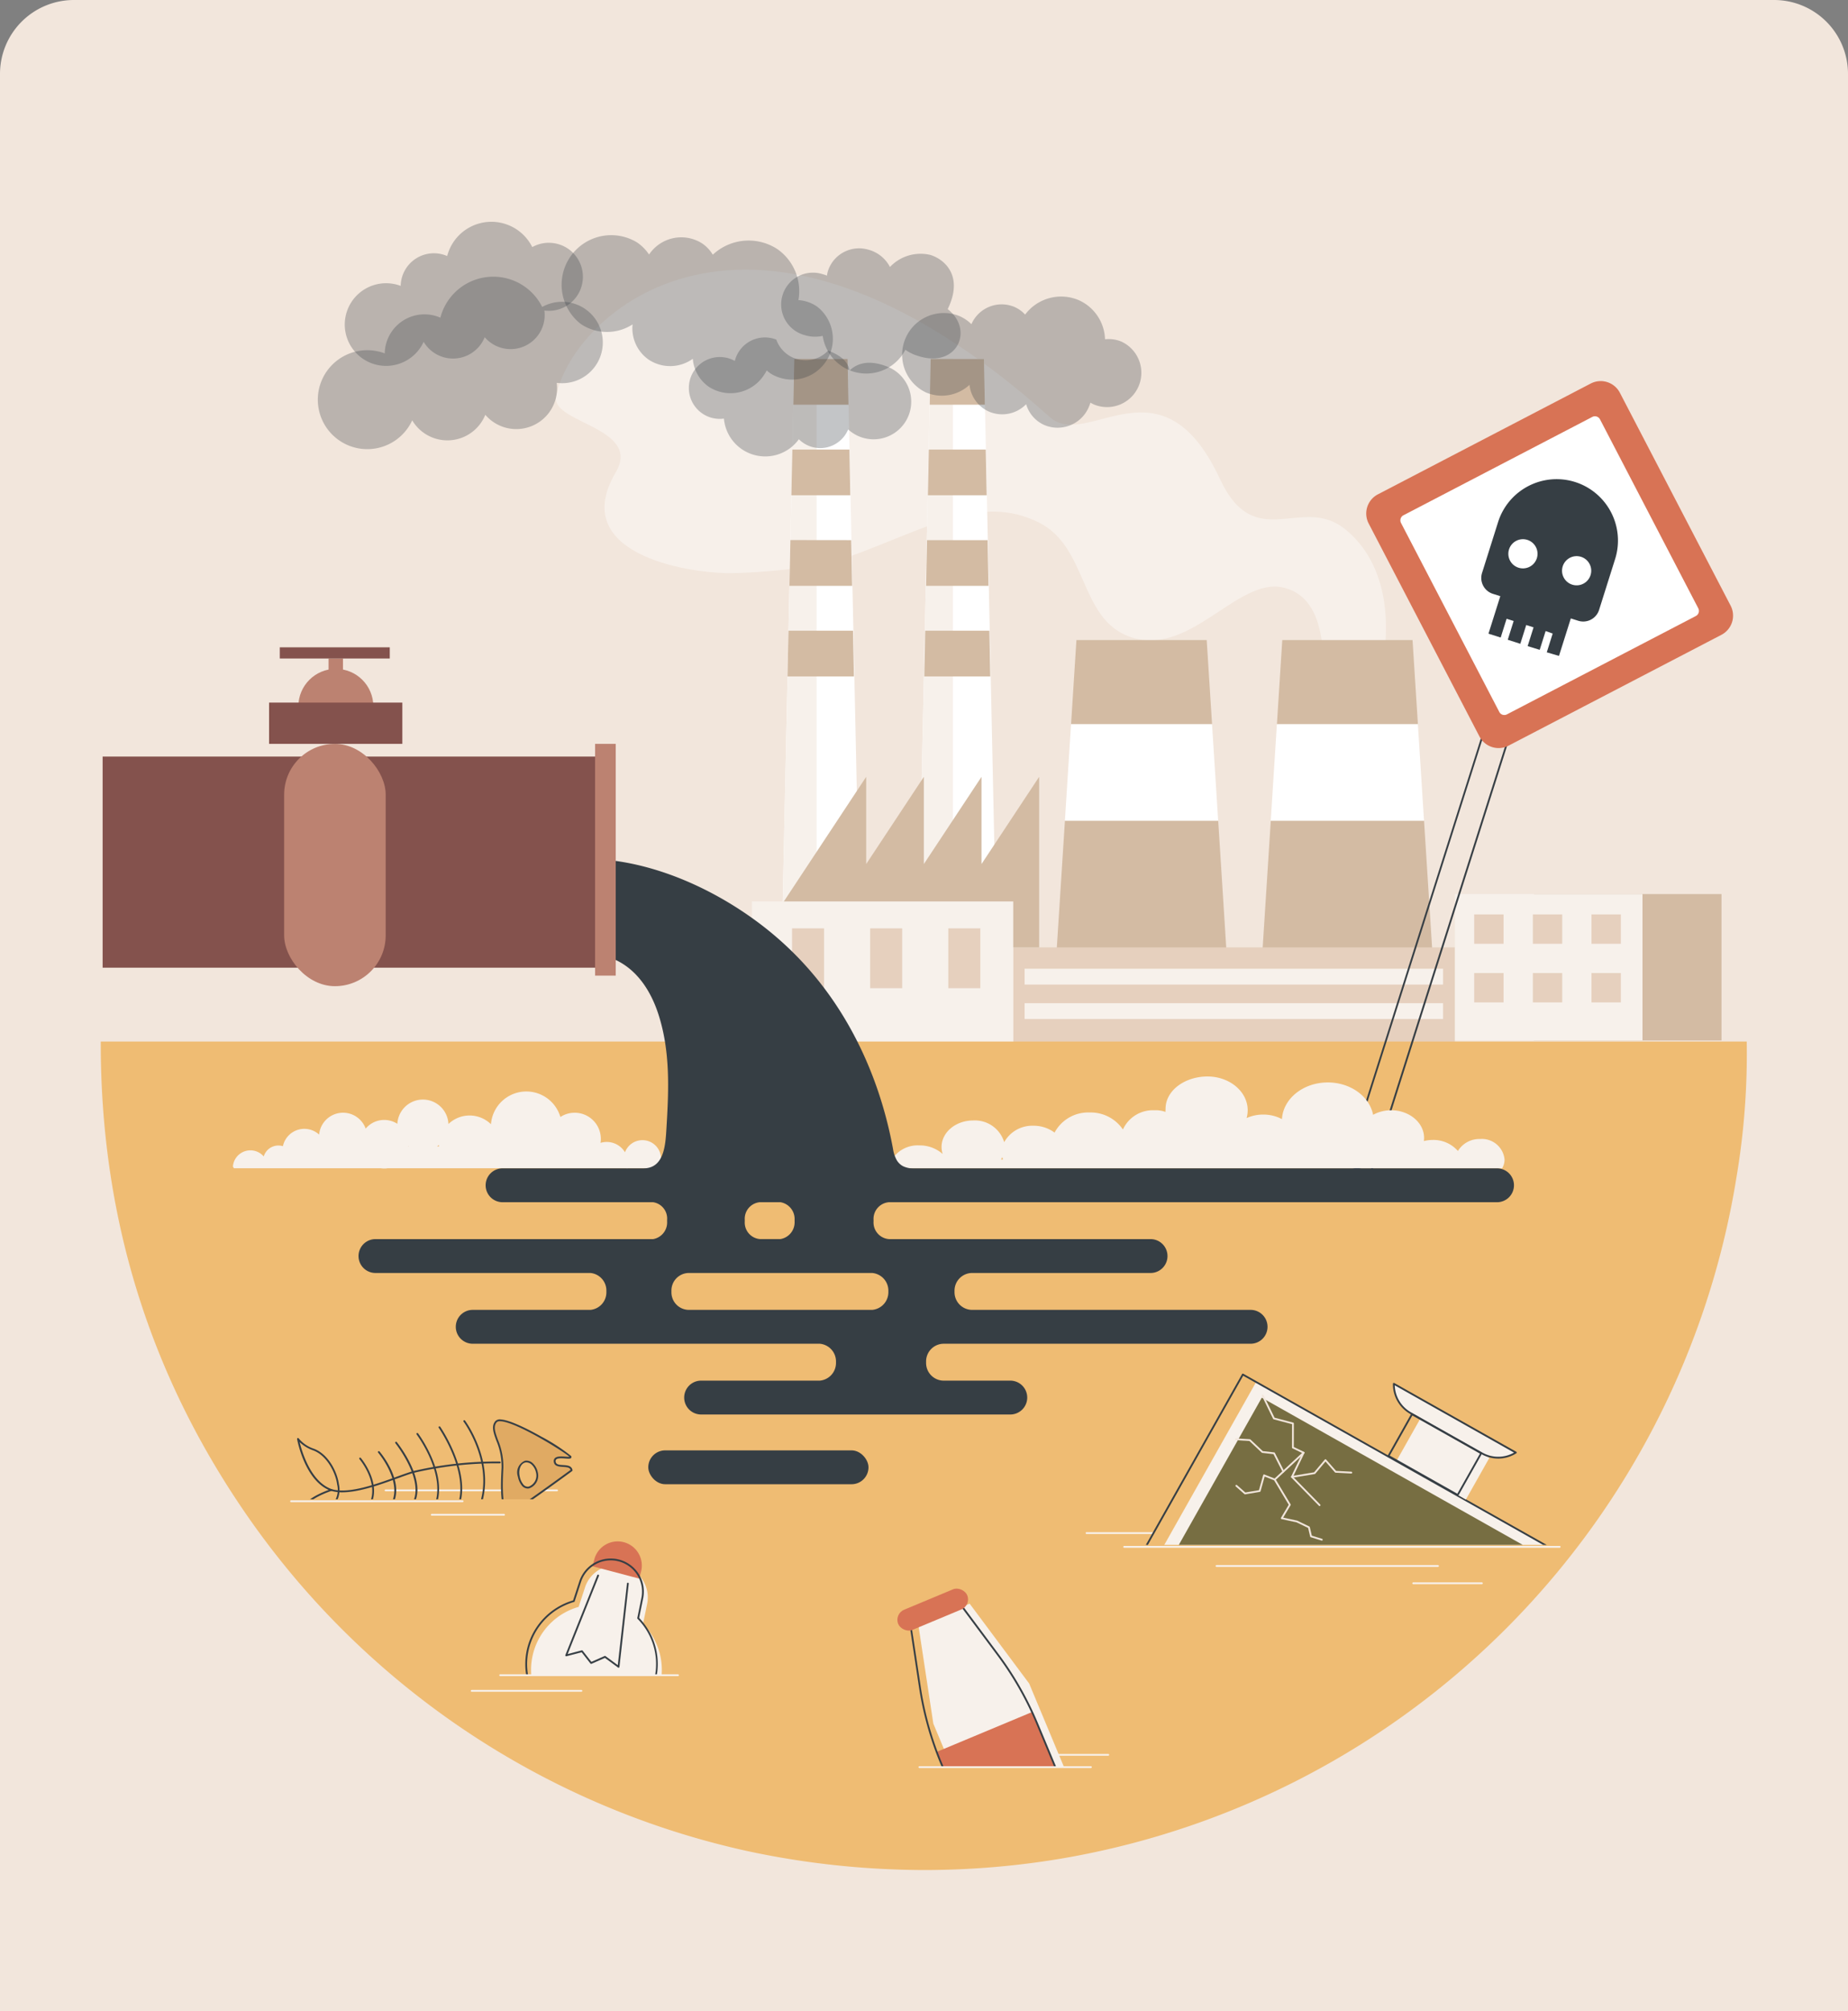 <svg xmlns="http://www.w3.org/2000/svg" xmlns:xlink="http://www.w3.org/1999/xlink" width="250" height="272" viewBox="0 0 250 272"><rect x="0" y="0" width="250" height="272" fill="#808080" stroke="none"/><defs><clipPath id="a"><path d="M1484.966,1619.6h-67.342l-1.12-25.579h68.462Z" transform="translate(-1416.504 -1594.022)" fill="none"/></clipPath><clipPath id="b"><rect width="41.805" height="24.867" fill="none"/></clipPath><clipPath id="c"><rect width="30.117" height="20.59" fill="none"/></clipPath><clipPath id="d"><rect width="38.818" height="11.757" fill="none"/></clipPath></defs><g transform="translate(6642 9031)"><g transform="translate(94 -66)"><path d="M10,0H240a10,10,0,0,1,10,10V272a0,0,0,0,1,0,0H0a0,0,0,0,1,0,0V10A10,10,0,0,1,10,0Z" transform="translate(-6736 -8965)" fill="#f2e6dc"/><g transform="translate(-7058.158 -9270)"><path d="M558.7,446.4q0,1.148-.024,2.287-.064,3.221-.311,6.4A111.246,111.246,0,0,1,459.5,557.134q-4,.435-8.077.582h-.016q-1.457.052-2.927.07c-.271.005-.545.005-.816.005H447.5c-.327,0-.655,0-.982-.005q-1.55-.008-3.091-.064a111.79,111.79,0,0,1-16.012-1.71q-1.747-.314-3.47-.687c-.29-.059-.58-.123-.869-.188a111.237,111.237,0,0,1-86.694-99.217c-.024-.279-.046-.561-.067-.84q-.246-3.177-.311-6.4-.024-1.139-.024-2.287a111.359,111.359,0,1,1,222.719,0Z" transform="translate(-0.168 0)" fill="#f2e6dc"/><g transform="translate(365.101 335)"><path d="M908.086,408.106c5.1,4.569,15.113-8.665,23.036,8.39,4.676,10.065,10.977,2.192,16.733,6.624,3.741,2.88,6.781,8.52,5.358,18.046-2.148-.62-5.96-.139-8.108-.759-.229-2.171-.479-8.215-5.547-9.273-6.185-1.292-12.622,9.61-20.7,6.664-6.8-2.482-5.608-12.11-12.221-15.425-7.934-3.977-15.151.86-26.151,4.784-4.126,1.472-12.529,2.05-15.679,2.05-6.1,0-21.877-2.741-15.438-13.621,3.592-6.069-8.683-6.669-8.062-10.211C843.208,394.53,867.108,371.408,908.086,408.106Z" transform="translate(-809.017 -381.688)" fill="#fff" opacity="0.4"/><g transform="translate(58.785 18.554)"><g transform="translate(41.236 38.022)"><g transform="translate(27.848)"><path d="M1648.983,841.075h-22.928l1.1-17.214,5.72-6.541-4.887-6.541.723-11.361h17.624l.723,11.361-4.887,6.541,5.72,6.541Z" transform="translate(-1626.055 -799.418)" fill="#d3bba3"/><path d="M1635.05,905.759h20.736l-.833-13.082h-19.071Z" transform="translate(-1633.954 -881.316)" fill="#fff"/></g><path d="M1420.387,841.075h-22.928l1.1-17.214,5.72-6.541-4.887-6.541.723-11.361h17.625l.723,11.361-4.887,6.541,5.72,6.541Z" transform="translate(-1397.459 -799.418)" fill="#d3bba3"/><path d="M1406.454,905.759h20.737l-.833-13.082h-19.071Z" transform="translate(-1405.358 -881.316)" fill="#fff"/></g><g transform="translate(35.344 79.584)"><rect width="59.755" height="12.772" fill="#e6d0be"/><rect width="56.612" height="2.14" transform="translate(1.537 2.888)" fill="#f7f1eb"/><rect width="56.612" height="2.14" transform="translate(1.537 7.55)" fill="#f7f1eb"/></g><g transform="translate(3.674)"><g transform="translate(18.447)"><path d="M1240.553,583.286h11.311l-2.05-95.98H1242.6Z" transform="translate(-1240.553 -487.306)" fill="#fff"/><path d="M1245.622,583.285h-5.069l2.05-95.98h3.019Z" transform="translate(-1240.553 -487.305)" fill="#f7f1eb"/><path d="M1256.365,493.49l.123-6.185h7.212l.123,6.185Z" transform="translate(-1254.439 -487.305)" fill="#d3bba3"/><path d="M1262.306,594.061h-7.948l.123-6.185h7.7Z" transform="translate(-1252.677 -575.625)" fill="#d3bba3"/><path d="M1260.789,694.633h-8.437l.124-6.185h8.19Z" transform="translate(-1250.915 -663.944)" fill="#d3bba3"/><path d="M1259.271,795.2h-8.926l.123-6.185h8.679Z" transform="translate(-1249.152 -752.263)" fill="#d3bba3"/></g><path d="M1089.126,583.286h11.311l-2.05-95.98h-7.212Z" transform="translate(-1089.126 -487.306)" fill="#fff"/><path d="M1094.194,583.522h-5.068l2.049-95.947,3.019,0Z" transform="translate(-1089.125 -487.542)" fill="#f7f1eb"/><path d="M1104.938,493.49l.123-6.185h7.212l.123,6.185Z" transform="translate(-1103.011 -487.305)" fill="#d3bba3"/><path d="M1110.693,594.061h-7.974l.132-6.185h7.718Z" transform="translate(-1101.063 -575.625)" fill="#d3bba3"/><path d="M1109.051,694.56h-8.48l.132-6.195,8.224.01Z" transform="translate(-1099.177 -663.872)" fill="#d3bba3"/><path d="M1107.409,795.2h-8.986l.132-6.185h8.73Z" transform="translate(-1097.291 -752.263)" fill="#d3bba3"/></g><g transform="translate(0 56.514)"><path d="M1091.484,963.012v-11.8l-7.8,11.8v-11.8l-7.8,11.8v-11.8l-15.247,23.07h38.647V951.21Z" transform="translate(-1060.433 -951.21)" fill="#d3bba3"/><rect width="35.344" height="18.987" transform="translate(0 16.856)" fill="#f7f1eb"/><g transform="translate(5.419 20.501)"><rect width="4.331" height="8.09" transform="translate(25.472 8.09) rotate(180)" fill="#e6d0be"/><rect width="4.331" height="8.09" transform="translate(14.902 8.09) rotate(180)" fill="#e6d0be"/><rect width="4.331" height="8.09" transform="translate(4.331 8.09) rotate(180)" fill="#e6d0be"/></g></g><g transform="translate(95.099 72.374)"><rect width="25.372" height="19.801" transform="translate(10.687)" fill="#d3bba3"/><rect width="25.372" height="19.801" fill="#f7f1eb"/><g transform="translate(2.606 2.752)"><rect width="3.973" height="3.972" fill="#e6d0be"/><rect width="3.973" height="3.972" transform="translate(0 7.93)" fill="#e6d0be"/><rect width="3.973" height="3.972" transform="translate(7.933)" fill="#e6d0be"/><rect width="3.973" height="3.972" transform="translate(7.933 7.93)" fill="#e6d0be"/><rect width="3.973" height="3.972" transform="translate(15.865)" fill="#e6d0be"/><rect width="3.973" height="3.972" transform="translate(15.865 7.93)" fill="#e6d0be"/></g></g></g><g transform="translate(0 0)"><path d="M634.062,337.837a4.608,4.608,0,0,0-2.25.584,6.178,6.178,0,0,0-11.51,1.21,4.493,4.493,0,0,0-6.289,4.037,5.591,5.591,0,1,0,3.106,7.566,4.625,4.625,0,0,0,8.262-.624A4.61,4.61,0,0,0,633.452,347a4.666,4.666,0,0,0,.61.041,4.6,4.6,0,1,0,0-9.2Z" transform="translate(-602.75 -335)" fill="#363e44" opacity="0.3"/><path d="M609.512,399.331a5.514,5.514,0,0,0-2.693.7,7.393,7.393,0,0,0-13.774,1.448,5.377,5.377,0,0,0-7.527,4.832,6.691,6.691,0,1,0,3.717,9.055,5.535,5.535,0,0,0,9.888-.747,5.517,5.517,0,0,0,9.659-4.324,5.6,5.6,0,0,0,.731.049,5.505,5.505,0,1,0,0-11.011Z" transform="translate(-576.413 -388.512)" fill="#363e44" opacity="0.3"/><path d="M1094.522,376.381a4.7,4.7,0,0,0,2.272.055,5.957,5.957,0,0,0,11.184,1.878,5.48,5.48,0,0,0,1.61.8c5.354,1.833,7.758-3.471,4.114-6.294,2.333-4.79-.8-6.911-2.406-7.348a5.711,5.711,0,0,0-5.406,1.645,4.609,4.609,0,0,0-2.91-2.337,4.426,4.426,0,0,0-5.5,2.951,4.116,4.116,0,0,0-.111.558,4.824,4.824,0,0,0-.567-.195,4.3,4.3,0,1,0-2.276,8.284Z" transform="translate(-1028.44 -361.006)" fill="#363e44" opacity="0.3"/><path d="M1255.107,424.036a4.4,4.4,0,0,0-2.254-.332,5.994,5.994,0,0,0-3.583-5.306,6.086,6.086,0,0,0-7.228,1.966,4.261,4.261,0,0,0-1.464-1.044,4.464,4.464,0,0,0-5.8,2.342,5.325,5.325,0,0,0-1.643-1.11,5.644,5.644,0,0,0-4.5,10.346,5.5,5.5,0,0,0,5.885-1.035,4.472,4.472,0,0,0,2.656,3.633,4.532,4.532,0,0,0,5.006-1.01,4.437,4.437,0,0,0,2.493,2.829,4.593,4.593,0,0,0,5.994-2.466,4.781,4.781,0,0,0,.208-.578,4.437,4.437,0,0,0,.531.275,4.642,4.642,0,0,0,3.7-8.51Z" transform="translate(-1146.307 -407.813)" fill="#363e44" opacity="0.3"/><path d="M881.66,358.925a5.005,5.005,0,0,0-2.5-.859,6.927,6.927,0,0,0-2.849-6.9,7.1,7.1,0,0,0-8.734.759,4.831,4.831,0,0,0-1.429-1.519,5.244,5.244,0,0,0-7.192,1.494,6.035,6.035,0,0,0-1.617-1.632,6.711,6.711,0,0,0-7.591,11.046,6.373,6.373,0,0,0,6.978.038,5.156,5.156,0,0,0,2.183,4.77,5.261,5.261,0,0,0,5.966-.118,5.086,5.086,0,0,0,2.185,3.8,5.4,5.4,0,0,0,7.44-1.6,5.848,5.848,0,0,0,.374-.627,5,5,0,0,0,.543.43,5.52,5.52,0,0,0,6.244-9.086Z" transform="translate(-814.093 -347.474)" fill="#363e44" opacity="0.3"/><path d="M991.381,474.116a4.189,4.189,0,0,0,2.1.253,5.612,5.612,0,0,0,10.139,2.792,4.088,4.088,0,0,0,6.668-1.33,5.091,5.091,0,1,0,5.3-8.491c-1.914-.75-3.727-.794-5.121.536-.228-1.412-1.455-2.145-2.888-2.706a4.2,4.2,0,0,1-7.012-1.487,4.2,4.2,0,0,0-5.442,2.36,4.155,4.155,0,0,0-.168.528,4.261,4.261,0,0,0-.5-.237,4.183,4.183,0,1,0-3.073,7.782Z" transform="translate(-938.492 -447.751)" fill="#363e44" opacity="0.3"/></g></g><path d="M558.458,1245.111a100.643,100.643,0,0,1-1.4,18.439,111.428,111.428,0,0,1-90.894,92q-3.424.59-6.879.965-4,.435-8.077.583h-.016q-1.457.052-2.927.07c-.271.005-.545.005-.816.005h-.164c-.327,0-.655,0-.982-.005-.982-.011-1.961-.032-2.938-.07a114.635,114.635,0,0,1-16.717-1.815q-1.465-.27-2.917-.577c-.29-.059-.58-.124-.869-.188A111.455,111.455,0,0,1,355,1308.376q-19.282-28.345-19.213-63.265S558.458,1245.108,558.458,1245.111Z" transform="translate(0 -799.238)" fill="#efbc73"/><g transform="translate(504.175 356.545)"><path d="M1721.466,942.074a.13.13,0,0,1-.034,0l-3.313-.96a.121.121,0,0,1-.082-.154l19.391-61.15a.124.124,0,0,1,.06-.071.12.12,0,0,1,.093-.008l3.287,1.043a.121.121,0,0,1,.079.153l-19.364,61.067A.122.122,0,0,1,1721.466,942.074Zm-3.16-1.164,3.079.892,19.292-60.837-3.055-.969Z" transform="translate(-1718.03 -834.906)" fill="#363e44"/><g transform="translate(2.809 0)"><path d="M1771.454,512.187l-28.794,14.989a2.925,2.925,0,0,0-1.244,3.943l14.985,28.8a2.922,2.922,0,0,0,3.942,1.244l28.794-14.989a2.925,2.925,0,0,0,1.244-3.943l-14.984-28.8A2.923,2.923,0,0,0,1771.454,512.187Z" transform="translate(-1741.086 -511.856)" fill="#d87355"/><path d="M1792.83,591.341a.77.77,0,0,1-.453-.381L1779.082,565.4a.774.774,0,0,1,.329-1.044l25.547-13.3a.774.774,0,0,1,1.043.329l13.294,25.555a.773.773,0,0,1-.329,1.043l-25.547,13.3A.77.77,0,0,1,1792.83,591.341Z" transform="translate(-1774.376 -546.209)" fill="#fff"/><path d="M1881.517,621.116h0a8.306,8.306,0,0,0-10.42,5.424l-2.168,6.875a2.253,2.253,0,0,0,1.47,2.826l1,.316-1.6,5.071,1.652.525.8-2.539.956.3-.8,2.539,1.7.545.8-2.539.991.316-.8,2.539,1.632.5.8-2.539.956.337-.8,2.539,1.652.486,1.6-5.071,1,.317a2.252,2.252,0,0,0,2.825-1.471l2.168-6.875A8.309,8.309,0,0,0,1881.517,621.116Zm-7.649,11.592a1.974,1.974,0,1,1,2.476-1.289A1.974,1.974,0,0,1,1873.867,632.708Zm7.265,2.292a1.974,1.974,0,1,1,2.475-1.289A1.974,1.974,0,0,1,1881.132,635Z" transform="translate(-1853.262 -607.466)" fill="#363e44"/></g></g><path d="M1290.281,1292.391a3.384,3.384,0,0,0-3,1.62,4.389,4.389,0,0,0-3.392-1.494,4.847,4.847,0,0,0-1.215.154,3.216,3.216,0,0,0,.03-.427c0-2.065-1.994-3.74-4.454-3.74a5.054,5.054,0,0,0-2.445.614c-.476-2.482-3.038-4.378-6.128-4.378-3.327,0-6.043,2.2-6.2,4.959a5.405,5.405,0,0,0-2.533-.615,5.463,5.463,0,0,0-2.251.475,3.874,3.874,0,0,0,.148-1.055c0-2.524-2.437-4.57-5.442-4.57s-5.669,1.854-5.669,4.378c0,.1-.021.313-.013.415a3.8,3.8,0,0,0-1.514-.223,4.445,4.445,0,0,0-4.241,2.6,5.271,5.271,0,0,0-4.508-2.3,5.145,5.145,0,0,0-4.738,2.72,4.734,4.734,0,0,0-2.862-.929,4.344,4.344,0,0,0-3.953,2.223,4.141,4.141,0,0,0-4.2-2.934c-2.361,0-4.275,1.607-4.275,3.59a3.044,3.044,0,0,0,.154.943,4.663,4.663,0,0,0-3.141-1.16,4.1,4.1,0,0,0-4.231,3.1h83.057a2.389,2.389,0,0,0,.325-1.194A3.074,3.074,0,0,0,1290.281,1292.391Zm-64.814,2.774a3.349,3.349,0,0,0,.182-.325,3.107,3.107,0,0,0,.091.325Z" transform="translate(-767.894 -833.333)" fill="#f7f1eb"/><path d="M537.857,1307.061a2.512,2.512,0,0,0-2.358,1.641,2.884,2.884,0,0,0-3.308-1.274h0a3.538,3.538,0,0,0-5.432-3.5,4.8,4.8,0,0,0-9.392.979l0,0a4.132,4.132,0,0,0-5.752-.031l0,0a3.459,3.459,0,0,0-6.91-.023,3.273,3.273,0,0,0-4.289.644,3.25,3.25,0,0,0-6.294.813,2.962,2.962,0,0,0-4.9,1.567,2.079,2.079,0,0,0-1.547.134,1.991,1.991,0,0,0-.635.5,2.052,2.052,0,0,0-.413.754,2.377,2.377,0,0,0-3.8.264,2.336,2.336,0,0,0-.367,1.1,1.821,1.821,0,0,0,.14.232h19.872a2.937,2.937,0,0,0,.923,0H535.69c.031.054.067.109.1.16.018-.054.031-.106.044-.16h4.186a2.513,2.513,0,0,0-2.164-3.8Zm-31.674.868c0-.016,0-.033,0-.049l.074.049h-.077Zm3.888-.018q.137-.092.265-.2c0,.046,0,.1,0,.144v.052Z" transform="translate(-128.791 -847.848)" fill="#f7f1eb"/><g transform="translate(336.042 392.553)"><g transform="translate(34.572 28.733)"><rect width="29.793" height="4.581" rx="2.29" transform="translate(39.243 79.885)" fill="#363e44"/><path d="M775.728,1385.933H641.193a2.29,2.29,0,0,0-2.289,2.29h0a2.29,2.29,0,0,0,2.289,2.291h20.371a2.232,2.232,0,0,1,1.889,2.391v.208a2.286,2.286,0,0,1-1.89,2.391H623.952a2.291,2.291,0,0,0,0,4.581h29.13a2.383,2.383,0,0,1,2.156,2.391v.208a2.382,2.382,0,0,1-2.156,2.391H637.156a2.29,2.29,0,0,0-2.29,2.29h0a2.29,2.29,0,0,0,2.29,2.29h46.952a2.4,2.4,0,0,1,2.192,2.392v.209a2.4,2.4,0,0,1-2.192,2.389H668.054a2.29,2.29,0,0,0-2.29,2.29h0a2.29,2.29,0,0,0,2.29,2.29H709.88a2.29,2.29,0,0,0,2.29-2.29h0a2.29,2.29,0,0,0-2.29-2.29H700.83a2.39,2.39,0,0,1-2.342-2.389v-.209a2.391,2.391,0,0,1,2.391-2.392h41.51a2.29,2.29,0,0,0,2.29-2.29h0a2.29,2.29,0,0,0-2.29-2.29H704.7a2.391,2.391,0,0,1-2.365-2.39v-.209a2.391,2.391,0,0,1,2.368-2.391h24.2a2.291,2.291,0,0,0,0-4.581H693.476a2.258,2.258,0,0,1-2.095-2.391v-.209a2.261,2.261,0,0,1,2.072-2.39h82.275a2.29,2.29,0,0,0,2.29-2.291h0A2.29,2.29,0,0,0,775.728,1385.933Zm-82.341,16.543v.209a2.4,2.4,0,0,1-2.192,2.39H666.39a2.372,2.372,0,0,1-2.353-2.391v-.208a2.372,2.372,0,0,1,2.353-2.391H691.2A2.4,2.4,0,0,1,693.387,1402.476ZM680.7,1392.9v.209a2.3,2.3,0,0,1-1.921,2.391H676.02a2.244,2.244,0,0,1-2.061-2.391v-.208a2.244,2.244,0,0,1,2.061-2.391h2.755A2.3,2.3,0,0,1,680.7,1392.9Z" transform="translate(-621.662 -1344.192)" fill="#363e44"/><path d="M909.945,1085.037a3.063,3.063,0,0,1-1.437-.292,2.172,2.172,0,0,1-.86-.835,4.376,4.376,0,0,1-.488-1.467c-1.85-10.09-6.385-19.662-13.784-26.855a44.608,44.608,0,0,0-3.413-3c-6.053-4.79-13.938-8.566-21.7-9.294h-.012s-9.551,8.516,1.323,13.526c3.01,1.386,4.832,4.282,5.829,7.34,1.642,5.037,1.416,10.251,1.1,15.458-.13,2.129-.254,5.441-3.133,5.417l13.949,1.877Z" transform="translate(-834.801 -1043.296)" fill="#363e44"/></g><g transform="translate(0 0)"><g transform="translate(0 13.06)"><rect width="68.124" height="28.554" transform="translate(0 1.718)" fill="#84524d"/><rect width="2.79" height="31.345" transform="translate(66.622)" fill="#bc8271"/><rect width="13.736" height="32.776" rx="6.868" transform="translate(24.556)" fill="#bc8271"/></g><g transform="translate(22.517)"><ellipse cx="5.07" cy="5.072" rx="5.07" ry="5.072" transform="translate(3.964 2.916)" fill="#bc8271"/><rect width="18.028" height="5.582" transform="translate(0 7.478)" fill="#84524d"/><rect width="1.949" height="1.601" transform="translate(8.048 1.512)" fill="#bc8271"/><rect width="14.88" height="1.512" transform="translate(1.449)" fill="#84524d"/></g></g></g><g transform="translate(467.442 488.376)"><path d="M1438.551,1790.135h-8.922a.122.122,0,0,1,0-.244h8.922a.122.122,0,0,1,0,.244Z" transform="translate(-1427.923 -1766.03)" fill="#f7f1eb"/><g transform="translate(6.673 25.724)"><path d="M1603.913,1826.685h-29.959a.122.122,0,0,1,0-.244h29.959a.122.122,0,0,1,0,.244Z" transform="translate(-1561.339 -1823.852)" fill="#f7f1eb"/><path d="M1801.69,1845.868h-9.281a.122.122,0,1,1,0-.244h9.281a.122.122,0,1,1,0,.244Z" transform="translate(-1753.181 -1840.698)" fill="#f7f1eb"/><path d="M1530.314,1805.429H1471.4a.122.122,0,0,1,0-.244h58.915a.122.122,0,1,1,0,.244Z" transform="translate(-1471.277 -1805.185)" fill="#f7f1eb"/></g><g clip-path="url(#a)"><g transform="translate(6.664 2.413)"><rect width="54.287" height="32.717" transform="translate(49.199 56.298) rotate(-150.582)" fill="#f7f1eb"/><rect width="50.517" height="29.532" transform="translate(48.247 53.795) rotate(-150.582)" fill="#776e42"/><path d="M1518.615,1669.239a.122.122,0,0,1-.06-.016l-47.287-26.664a.122.122,0,0,1-.047-.166l16.062-28.5a.122.122,0,0,1,.166-.046l47.288,26.664a.122.122,0,0,1,.046.166l-16.062,28.5a.124.124,0,0,1-.073.058A.131.131,0,0,1,1518.615,1669.239Zm-47.121-26.832,47.075,26.544,15.942-28.291-47.075-26.545Z" transform="translate(-1471.205 -1613.828)" fill="#363e44"/><rect width="10.743" height="6.475" transform="translate(46.355 17.036) rotate(-150.582)" fill="#f7f1eb"/><path d="M1771.752,1625.123l16.5,9.3h0a4.469,4.469,0,0,1-4.577.111l-9.651-5.442a4.471,4.471,0,0,1-2.275-3.974Z" transform="translate(-1735.138 -1623.747)" fill="#f7f1eb"/><path d="M1774.325,1669.105a.119.119,0,0,1-.06-.016l-9.358-5.277a.122.122,0,0,1-.046-.166l3.178-5.641a.122.122,0,0,1,.166-.046l9.358,5.277a.122.122,0,0,1,.046.166l-3.178,5.641a.121.121,0,0,1-.074.057A.111.111,0,0,1,1774.325,1669.105Zm-9.192-5.445,9.146,5.157,3.059-5.428-9.146-5.157Z" transform="translate(-1729.074 -1652.57)" fill="#363e44"/><path d="M1784.995,1634.359a4.591,4.591,0,0,1-2.255-.593l-9.651-5.442a4.591,4.591,0,0,1-2.337-4.083.122.122,0,0,1,.182-.1l16.5,9.3a.122.122,0,0,1,.005.209A4.589,4.589,0,0,1,1784.995,1634.359Zm-14-9.906a4.345,4.345,0,0,0,2.211,3.659l9.65,5.442a4.343,4.343,0,0,0,4.274,0Z" transform="translate(-1734.26 -1622.869)" fill="#363e44"/><g transform="translate(15.138 2.843)"><path d="M1632.965,1652.235a.12.12,0,0,1-.087-.037l-3.736-3.818a.123.123,0,0,1-.023-.138l1.524-3.164-1.338-.645a.122.122,0,0,1-.069-.11l.006-3.161-2.481-.654a.121.121,0,0,1-.079-.064l-1.516-3.1a.122.122,0,1,1,.219-.107l1.492,3.051,2.518.664a.122.122,0,0,1,.091.118l-.007,3.178,1.379.664a.122.122,0,0,1,.057.163l-1.539,3.2,3.676,3.756a.122.122,0,0,1-.087.207Z" transform="translate(-1621.538 -1637.167)" fill="#f2e6dc"/><path d="M1657.725,1711.409a.122.122,0,0,1-.02-.242l3.016-.5,1.444-1.723a.121.121,0,0,1,.092-.044.117.117,0,0,1,.093.042l1.341,1.534,2.069.109a.122.122,0,0,1,.115.128.12.12,0,0,1-.128.115l-2.12-.112a.122.122,0,0,1-.085-.042l-1.281-1.465-1.381,1.648a.122.122,0,0,1-.073.042l-3.06.51Z" transform="translate(-1650.034 -1700.159)" fill="#f2e6dc"/><path d="M1644.935,1712.645a.117.117,0,0,1-.036-.005l-1.455-.45a.121.121,0,0,1-.083-.088l-.274-1.169-1.563-.753-2.031-.439a.122.122,0,0,1-.079-.181l1.05-1.762-2-3.339a.121.121,0,0,1,.021-.152l3.911-3.635a.122.122,0,0,1,.166.178l-3.838,3.568,1.99,3.317a.122.122,0,0,1,0,.125l-1,1.679,1.879.406a.12.12,0,0,1,.027.009l1.629.785a.122.122,0,0,1,.066.082l.272,1.158,1.388.43a.122.122,0,0,1-.036.238Z" transform="translate(-1633.208 -1692.904)" fill="#f2e6dc"/><path d="M1602,1690.352a.122.122,0,0,1-.109-.067l-1.225-2.409-1.521-.172a.121.121,0,0,1-.07-.032l-1.663-1.572-1.824-.112a.122.122,0,0,1-.114-.129.12.12,0,0,1,.129-.114l1.868.115a.121.121,0,0,1,.076.033l1.665,1.574,1.546.174a.123.123,0,0,1,.095.066l1.254,2.468a.122.122,0,0,1-.054.164A.12.12,0,0,1,1602,1690.352Z" transform="translate(-1595.471 -1679.827)" fill="#f2e6dc"/><path d="M1597.149,1728.506a.122.122,0,0,1-.081-.031l-1.183-1.042a.122.122,0,0,1,.161-.183l1.14,1,1.839-.309.572-2.041a.122.122,0,0,1,.162-.08l1.441.568a.122.122,0,1,1-.09.227l-1.315-.519-.556,1.986a.123.123,0,0,1-.1.087l-1.973.332Z" transform="translate(-1595.798 -1715.015)" fill="#f2e6dc"/></g></g></g></g><g transform="translate(437.918 519.149)"><g transform="translate(0)"><g clip-path="url(#b)"><g transform="translate(5.185 0.252)"><path d="M1268.612,1903.7l-12.964,5.416-9.859-23.616-2.021-13.322,6.935-2.9,8.05,10.8Z" transform="translate(-1240.473 -1866.774)" fill="#f7f1eb"/><rect width="14.109" height="8.488" transform="translate(5.718 22.576) rotate(-22.671)" fill="#d87355"/><path d="M1246.521,1911.806a.127.127,0,0,1-.046-.009.123.123,0,0,1-.066-.066l-7.789-18.658a43.824,43.824,0,0,1-2.883-10.3l-1.215-8.01a.122.122,0,0,1,.074-.131l6.935-2.9a.122.122,0,0,1,.145.039l4.84,6.5a43.8,43.8,0,0,1,5.294,9.291l7.789,18.658a.122.122,0,0,1-.066.159l-12.964,5.416A.129.129,0,0,1,1246.521,1911.806Zm-11.745-36.984,1.2,7.916a43.592,43.592,0,0,0,2.868,10.241l7.742,18.546,12.74-5.322-7.742-18.546a43.571,43.571,0,0,0-5.265-9.24l-4.783-6.419Z" transform="translate(-1232.351 -1868.922)" fill="#363e44"/><rect width="10.112" height="2.95" rx="1.475" transform="translate(0 3.897) rotate(-22.671)" fill="#d87355"/></g></g></g><path d="M1267.192,2049.995h-23.2a.122.122,0,0,1,0-.244h23.2a.122.122,0,0,1,0,.244Z" transform="translate(-1235.374 -2025.006)" fill="#f7f1eb"/><path d="M1402.323,2036.336H1395.2a.122.122,0,0,1,0-.244h7.127a.122.122,0,1,1,0,.244Z" transform="translate(-1368.162 -2013.011)" fill="#f7f1eb"/></g><g transform="translate(385.852 510.993)"><g transform="translate(1.469)"><g clip-path="url(#c)"><g transform="translate(5.896 2.49)"><path d="M813.92,1838.44a8.845,8.845,0,1,0,14.853-3.94l.556-2.718a4.355,4.355,0,0,0-3.151-5.083h0a4.354,4.354,0,0,0-5.253,2.856l-.862,2.637A8.839,8.839,0,0,0,813.92,1838.44Z" transform="translate(-812.842 -1823.333)" fill="#f7f1eb"/><path d="M886.106,1800.224h0a3.27,3.27,0,0,1,2.322,4l-.245.925-6.319-1.675.245-.925A3.269,3.269,0,0,1,886.106,1800.224Z" transform="translate(-872.77 -1800.114)" fill="#d87355"/><path d="M816.166,1842.41a8.968,8.968,0,0,1-8.653-11.265,9.015,9.015,0,0,1,6.165-6.316l.842-2.575a4.475,4.475,0,0,1,8.638,2.289l-.543,2.655a8.978,8.978,0,0,1-6.45,15.213Zm-8.535-11.234.118.031a8.726,8.726,0,0,0,6.534,10.75,8.495,8.495,0,0,0,1.858.205,8.809,8.809,0,0,0,8.309-5.946,8.711,8.711,0,0,0-2.053-8.9.122.122,0,0,1-.032-.11l.556-2.718a4.232,4.232,0,0,0-8.168-2.164l-.862,2.637a.123.123,0,0,1-.083.079,8.769,8.769,0,0,0-6.058,6.161Z" transform="translate(-807.209 -1816.847)" fill="#363e44"/><path d="M858.861,1849.664a.122.122,0,0,1-.072-.024l-1.774-1.306-1.812.8a.123.123,0,0,1-.146-.036l-1.188-1.525-2.06.541a.122.122,0,0,1-.144-.163l4.316-10.794a.122.122,0,1,1,.226.09l-4.227,10.569,1.9-.5a.122.122,0,0,1,.127.043l1.179,1.513,1.79-.791a.122.122,0,0,1,.121.013l1.661,1.222L860,1838.265a.122.122,0,0,1,.242.027l-1.259,11.263a.123.123,0,0,1-.072.1A.127.127,0,0,1,858.861,1849.664Z" transform="translate(-846.242 -1832.578)" fill="#363e44"/></g></g></g><g transform="translate(0 20.468)"><path d="M802.542,1947.932H778.487a.122.122,0,1,1,0-.244h24.056a.122.122,0,1,1,0,.244Z" transform="translate(-774.514 -1947.688)" fill="#f7f1eb"/><path d="M761.709,1965.285H746.872a.122.122,0,0,1,0-.244h14.837a.122.122,0,0,1,0,.244Z" transform="translate(-746.75 -1962.927)" fill="#f7f1eb"/></g></g><g transform="translate(361.174 496.027)"><path d="M674.37,1742.731h-23.2a.122.122,0,1,1,0-.244h23.2a.122.122,0,1,1,0,.244Z" transform="translate(-638.026 -1732.052)" fill="#f7f1eb"/><path d="M712.373,1769.782h-9.752a.122.122,0,1,1,0-.243h9.752a.122.122,0,1,1,0,.243Z" transform="translate(-683.213 -1755.807)" fill="#f7f1eb"/><path d="M569.471,1754.784h-23.2a.122.122,0,0,1,0-.244h23.2a.122.122,0,0,1,0,.244Z" transform="translate(-545.906 -1742.636)" fill="#f7f1eb"/><g transform="translate(0)"><g clip-path="url(#d)"><g transform="translate(1.176 0.961)"><path d="M592.454,1715.542a5.21,5.21,0,0,1-1.511-.2.122.122,0,0,1,.071-.233c2.285.7,6.05-.673,8.8-1.672.779-.283,1.516-.551,2.11-.732a49.085,49.085,0,0,1,11.85-1.325.122.122,0,1,1-.008.244,48.763,48.763,0,0,0-11.771,1.315c-.589.179-1.322.446-2.1.728C597.651,1714.483,594.737,1715.542,592.454,1715.542Z" transform="translate(-586.346 -1705.685)" fill="#363e44"/><path d="M554.021,1697.339a.122.122,0,0,1-.122-.118,5.513,5.513,0,0,1,.681-2.509c.623-1.19,2.724-2.042,3.531-2.333-3.251-1.432-4.237-6.647-4.278-6.875a.122.122,0,0,1,.22-.091,4.446,4.446,0,0,0,2.042,1.393c2.025.753,3.2,3.253,3.384,4.787a3.256,3.256,0,0,1-2.188,3.88,14.9,14.9,0,0,0-3.194,1.837A.12.12,0,0,1,554.021,1697.339Zm.153-11.423c.333,1.365,1.534,5.378,4.33,6.356a.122.122,0,0,1,0,.231c-.03.009-2.99.958-3.7,2.321a5.7,5.7,0,0,0-.643,2.136,16.216,16.216,0,0,1,3.041-1.71,3.016,3.016,0,0,0,2.044-3.627c-.174-1.431-1.32-3.879-3.227-4.588A5.225,5.225,0,0,1,554.175,1685.916Z" transform="translate(-553.832 -1682.846)" fill="#363e44"/><path d="M624.117,1713.787a.12.12,0,0,1-.062-.017.122.122,0,0,1-.042-.167c1.723-2.879-1.157-6.289-1.186-6.323a.122.122,0,0,1,.185-.159c.031.035,3.023,3.578,1.211,6.606A.122.122,0,0,1,624.117,1713.787Z" transform="translate(-614.395 -1701.918)" fill="#363e44"/><path d="M645.334,1707.532a.121.121,0,0,1-.1-.19c1.98-2.944-1.546-7.125-1.582-7.167a.122.122,0,1,1,.185-.158c.151.177,3.683,4.364,1.6,7.462A.122.122,0,0,1,645.334,1707.532Z" transform="translate(-632.683 -1695.678)" fill="#363e44"/><path d="M665.071,1698.056a.122.122,0,0,1-.1-.187c1.891-3.007-2.19-8.139-2.232-8.19a.122.122,0,0,1,.19-.153c.174.216,4.231,5.32,2.248,8.473A.122.122,0,0,1,665.071,1698.056Z" transform="translate(-649.445 -1686.463)" fill="#363e44"/><path d="M688.67,1690.039a.122.122,0,0,1-.109-.177c2.091-4.17-2.187-9.911-2.231-9.969a.122.122,0,0,1,.194-.147c.044.059,4.413,5.92,2.254,10.225A.122.122,0,0,1,688.67,1690.039Z" transform="translate(-670.167 -1677.873)" fill="#363e44"/><path d="M713.43,1683.791a.122.122,0,0,1-.109-.176c2.168-4.414-2.284-10.9-2.329-10.969a.122.122,0,1,1,.2-.139c.046.066,4.579,6.673,2.348,11.216A.122.122,0,0,1,713.43,1683.791Z" transform="translate(-691.827 -1671.512)" fill="#363e44"/><path d="M740.507,1677.97a.122.122,0,0,1-.112-.17c2.584-5.982-1.81-11.946-1.854-12.006a.122.122,0,1,1,.195-.146c.046.061,4.525,6.135,1.883,12.249A.122.122,0,0,1,740.507,1677.97Z" transform="translate(-716.018 -1665.491)" fill="#363e44"/><g transform="translate(26.625 0.122)"><path d="M780.615,1671.341c-.2-1.174,2.464-.2,2.1-.743s-9-5.912-10.036-4.708,1.037,3.158.866,6.254c-.13,2.345-.279,6.67,1.263,5.986.985-.438,8.085-5.651,8.085-5.651C782.722,1671.437,780.786,1672.333,780.615,1671.341Zm-3.478,3.456c-.676.145-1.178-.531-1.382-1.49s.175-1.854.855-2,1.393.517,1.6,1.475A1.7,1.7,0,0,1,777.137,1674.8Z" transform="translate(-772.385 -1665.714)" fill="#e0aa63"/></g><g transform="translate(26.502)"><path d="M773.617,1677.447a.644.644,0,0,1-.373-.118c-.889-.614-.843-3.566-.7-6.069a9.067,9.067,0,0,0-.713-3.681c-.4-1.1-.708-1.969-.123-2.646a.858.858,0,0,1,.732-.214c1.326.079,4.007,1.491,5.487,2.326a25.482,25.482,0,0,1,4.011,2.607.221.221,0,0,1,.03.247c-.088.152-.348.132-.779.1-.45-.034-1.067-.081-1.27.142a.341.341,0,0,0-.062.3c.063.368.423.415,1.007.448.548.031,1.169.067,1.271.69a.122.122,0,0,1-.048.118c-.29.213-7.122,5.226-8.108,5.664A.882.882,0,0,1,773.617,1677.447Zm-1.3-12.488a.555.555,0,0,0-.431.133c-.492.569-.215,1.339.167,2.4a9.266,9.266,0,0,1,.728,3.777c-.072,1.3-.291,5.24.6,5.855a.476.476,0,0,0,.493.012c.912-.406,7.287-5.07,8-5.591-.1-.336-.46-.382-1.029-.415-.531-.031-1.132-.065-1.233-.65h0a.574.574,0,0,1,.122-.506c.283-.31.941-.26,1.468-.221a3.521,3.521,0,0,0,.517.017c-.419-.5-7.068-4.678-9.3-4.811C772.386,1664.96,772.352,1664.958,772.319,1664.958Zm3.754,9.1a1.024,1.024,0,0,1-.779-.393,2.723,2.723,0,0,1-.542-1.213,1.706,1.706,0,0,1,.948-2.147,1.217,1.217,0,0,1,1.084.353,2.308,2.308,0,0,1,.658,1.215,1.814,1.814,0,0,1-1.163,2.162h0A1,1,0,0,1,776.074,1674.061Zm.181-.142h0Zm-.339-3.391a.773.773,0,0,0-.163.017c-.612.134-.954.968-.761,1.858a2.483,2.483,0,0,0,.487,1.1.749.749,0,0,0,.751.292,1.586,1.586,0,0,0,.977-1.873,2.064,2.064,0,0,0-.585-1.088A1.054,1.054,0,0,0,775.916,1670.528Z" transform="translate(-771.381 -1664.715)" fill="#363e44"/></g></g></g></g></g></g></g></g></svg>